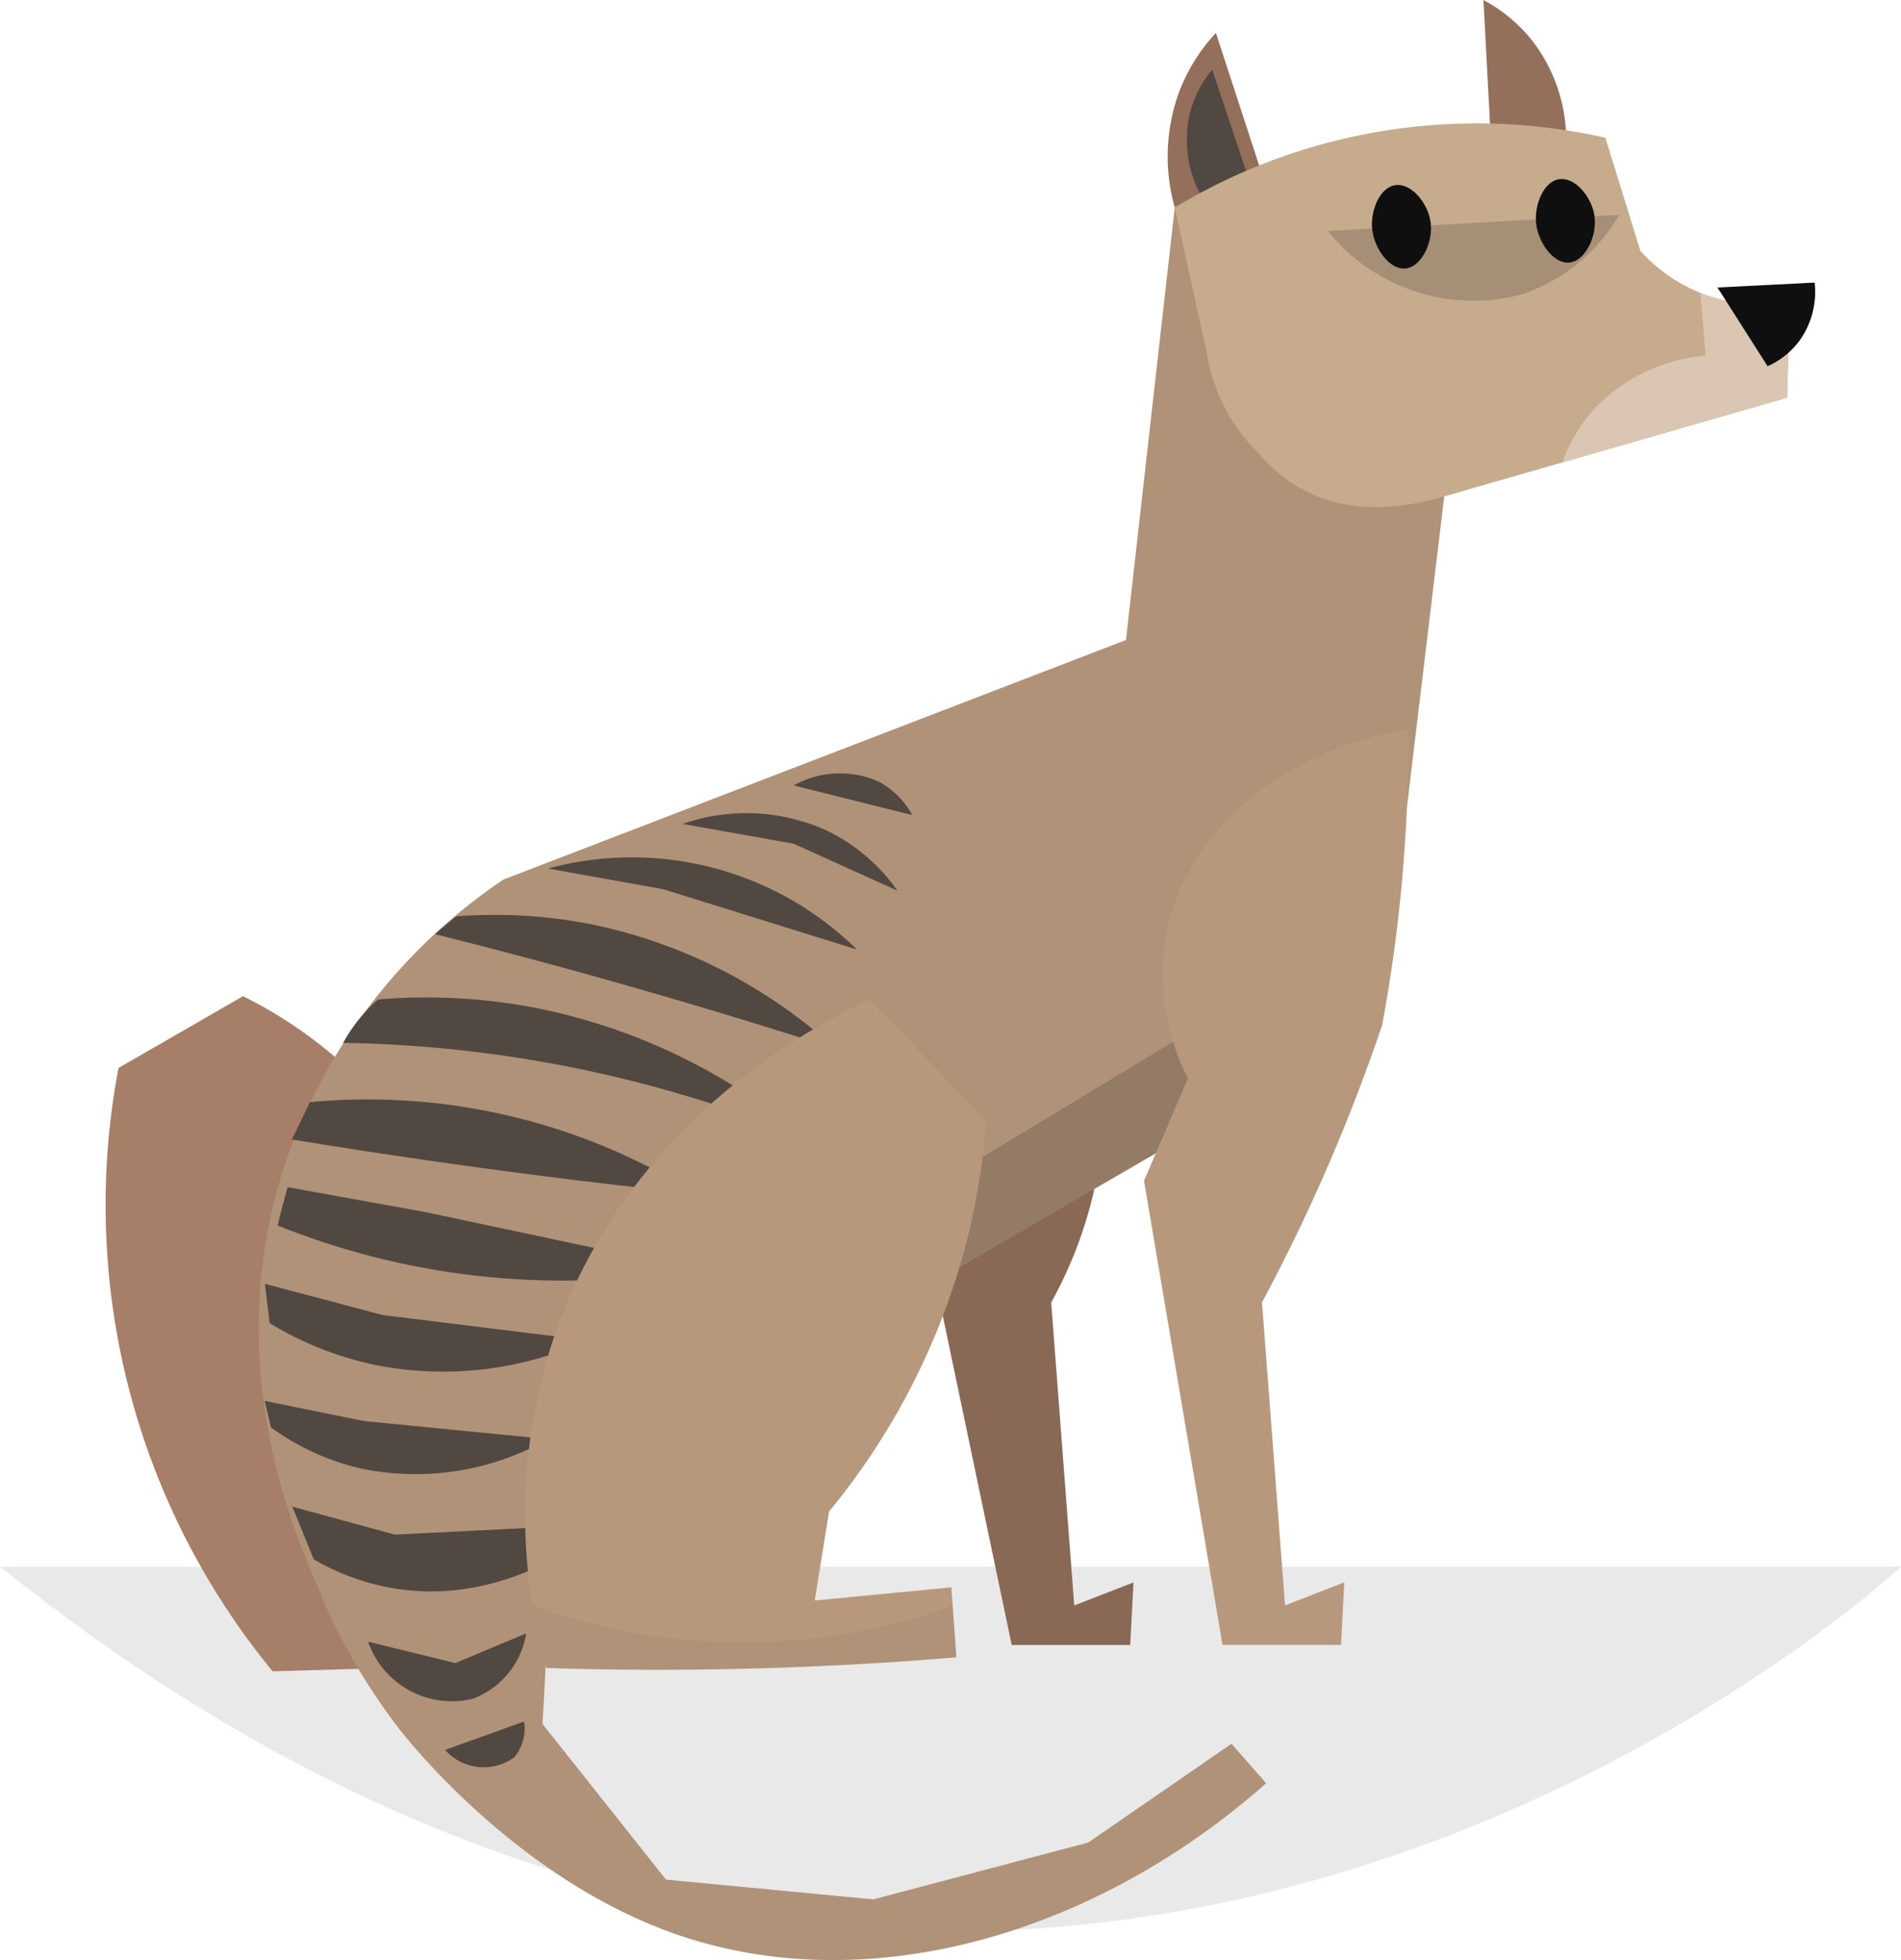 <svg xmlns="http://www.w3.org/2000/svg" xmlns:xlink="http://www.w3.org/1999/xlink" width="104.272" height="107.487" viewBox="0 0 104.272 107.487">
  <defs>
    <linearGradient id="linear-gradient" x1="-2.6" y1="0.595" x2="-3.613" y2="0.448" gradientUnits="objectBoundingBox">
      <stop offset="0" stop-color="#c7ab8d"/>
      <stop offset="1" stop-color="#a67c66"/>
    </linearGradient>
  </defs>
  <g id="img_01" transform="translate(-1023.57 -380.252)">
    <g id="Group_6149" data-name="Group 6149">
      <path id="Path_3593" data-name="Path 3593" d="M1023.57,466.164h104.272S1079.753,511.18,1023.57,466.164Z" fill="#231f20" opacity="0.1"/>
      <path id="Path_3594" data-name="Path 3594" d="M1081.129,428.878a23.292,23.292,0,0,1,.1,22.8q.632,8.307,1.264,16.615l3.25-1.264-.18,3.431h-6.5l-5.139-24.539a16.711,16.711,0,0,1,7.2-17.04Z" fill="#8a6856"/>
      <path id="Path_3595" data-name="Path 3595" d="M1049.561,450.264a24.83,24.83,0,0,0-6.629-11.159,24.545,24.545,0,0,0-6.033-4.223l-6.828,3.935a40.249,40.249,0,0,0,8.453,33.087l9.2-.265Z" fill="#a77e68"/>
      <path id="Path_3596" data-name="Path 3596" d="M1088.007,391.63q-1.338,11.859-2.677,23.719l-34.148,13.137a30.928,30.928,0,0,0-11.783,15.033c-3.929,11.1.126,21.178,2.731,25.992h24.249l.243-14.208,32.7-18.976q2.289-19.053,4.577-38.105Z" fill="#b09278"/>
      <path id="Path_3597" data-name="Path 3597" d="M1041.148,467.683a33.987,33.987,0,0,0,4.267,7.314c.451.589,6.505,8.319,15.322,11.355,10.279,3.538,22.718.146,32.281-8.308l-1.9-2.167-7.856,5.418-11.784,3.115-11.377-1.083q-3.385-4.268-6.772-8.533.2-3.657.389-7.314Z" fill="#b09278"/>
      <path id="Path_3598" data-name="Path 3598" d="M1056.042,456.644a71.934,71.934,0,0,0,1.179,8.285c.326,1.612.693,3.14,1.085,4.582h8.073l.243-14.208,32.7-18.976-4.949-2.844Z" fill="#231f20" opacity="0.2"/>
      <path id="Path_3599" data-name="Path 3599" d="M1039.583,442.739q4.362.715,8.9,1.354,6.8.953,13.274,1.625a33.969,33.969,0,0,0-21.188-5.026Q1040.077,441.717,1039.583,442.739Z" fill="#524842"/>
      <path id="Path_3600" data-name="Path 3600" d="M1067.718,442.648a32.707,32.707,0,0,0-14.809-7.134,31.733,31.733,0,0,0-8.606-.451,8.638,8.638,0,0,0-.92.936,8.748,8.748,0,0,0-.991,1.441,69.72,69.72,0,0,1,25.326,5.208Z" fill="#524842"/>
      <path id="Path_3601" data-name="Path 3601" d="M1047.422,431.477l1.176-.974a27.31,27.31,0,0,1,7.562.469,28.341,28.341,0,0,1,13.246,6.8q-6.978-2.256-14.51-4.334Q1051.11,432.4,1047.422,431.477Z" fill="#524842"/>
      <path id="Path_3602" data-name="Path 3602" d="M1043.518,458.179l10.114.993a14.716,14.716,0,0,1-10.317,1.6,13.682,13.682,0,0,1-4.876-2.235q-.175-.732-.353-1.464Z" fill="#524842"/>
      <path id="Path_3603" data-name="Path 3603" d="M1044.563,452.367l11.236,1.387a19.162,19.162,0,0,1-11.4,1.4,18.44,18.44,0,0,1-6.04-2.343l-.258-2.155Z" fill="#524842"/>
      <path id="Path_3604" data-name="Path 3604" d="M1045.234,464.41l11.552-.583c-.972.813-5.512,4.434-11.4,3.562a12.983,12.983,0,0,1-4.606-1.625l-1.173-2.89Z" fill="#524842"/>
      <path id="Path_3605" data-name="Path 3605" d="M1046.86,446.711l12.549,2.665-.45.857a41.928,41.928,0,0,1-20.159-2.777c.161-.721.359-1.406.544-2.1Z" fill="#524842"/>
      <path id="Path_3606" data-name="Path 3606" d="M1067.108,423.324l6.5,1.626a4.543,4.543,0,0,0-1.828-1.829A5.194,5.194,0,0,0,1067.108,423.324Z" fill="#524842"/>
      <path id="Path_3607" data-name="Path 3607" d="M1061.013,425.434a10.662,10.662,0,0,1,7.9.361,10.143,10.143,0,0,1,3.883,3.3l-5.689-2.574Z" fill="#524842"/>
      <path id="Path_3608" data-name="Path 3608" d="M1053.629,427.881a17.586,17.586,0,0,1,16.938,4.44l-10.633-3.311Z" fill="#524842"/>
      <path id="Path_3609" data-name="Path 3609" d="M1043.761,470.279l4.786,1.174,3.883-1.626a4.6,4.6,0,0,1-2.925,3.583A4.866,4.866,0,0,1,1043.761,470.279Z" fill="#524842"/>
      <path id="Path_3610" data-name="Path 3610" d="M1047.983,476.216l4.334-1.558a2.454,2.454,0,0,1-.542,1.964A2.836,2.836,0,0,1,1047.983,476.216Z" fill="#524842"/>
      <path id="Path_3611" data-name="Path 3611" d="M1099.382,436.476c-.7,2.064-1.507,4.226-2.442,6.466-1.334,3.2-2.743,6.107-4.148,8.733q.633,8.307,1.264,16.615l3.251-1.264-.181,3.431h-6.5L1086.319,445q1.206-2.8,2.41-5.6a12.852,12.852,0,0,1-1.191-7.946c1.079-5.565,6.36-10.085,13.281-11.213a85.826,85.826,0,0,1-.431,9.2C1100.135,431.949,1099.786,434.3,1099.382,436.476Z" fill="#b8987d"/>
      <path id="Path_3612" data-name="Path 3612" d="M1075.755,467.3l-7.495.722q.393-2.437.784-4.876a38.472,38.472,0,0,0,7.523-14.718,37.3,37.3,0,0,0,1.084-6.682l-6.321-6.682c-1.944.865-13.589,6.274-17.636,19.324a30.851,30.851,0,0,0-.152,17.337q2.316.072,4.7.09c6.222.045,12.161-.208,17.789-.677Q1075.89,469.217,1075.755,467.3Z" fill="#b8987d"/>
      <path id="Path_3613" data-name="Path 3613" d="M1052.785,468.292a32.027,32.027,0,0,0,.757,3.432q2.316.072,4.7.09c6.222.045,12.161-.208,17.789-.677l-.2-2.845a33.728,33.728,0,0,1-23.04,0Z" fill="#231f20" opacity="0.05"/>
    </g>
    <g id="Group_6150" data-name="Group 6150">
      <path id="Path_3614" data-name="Path 3614" d="M1093.064,390.637q-1.4-4.29-2.8-8.579a9.893,9.893,0,0,0-2,3.19,10.275,10.275,0,0,0-.257,6.382Z" fill="#946f5b"/>
      <path id="Path_3615" data-name="Path 3615" d="M1091.98,389.824q-.96-2.879-1.919-5.757a6.087,6.087,0,0,0-1.219,2.371,6.377,6.377,0,0,0,.539,4.409Z" fill="#524842"/>
      <path id="Path_3616" data-name="Path 3616" d="M1105.344,387.883l-.406-7.631a8.564,8.564,0,0,1,2.663,2.213,8.9,8.9,0,0,1,1.874,5.372Z" fill="#946f5b"/>
      <path id="Path_3617" data-name="Path 3617" d="M1113.547,394.007l-1.92-6.2a32.035,32.035,0,0,0-23.62,3.826l1.761,7.991a9.739,9.739,0,0,0,2.527,5.16c.835.847,3.513,4.7,10.43,2.709l18.872-5.431q.069-2.641.136-5.282a8.78,8.78,0,0,1-3.836-.116A8.9,8.9,0,0,1,1113.547,394.007Z" fill="url(#linear-gradient)"/>
      <path id="Path_3618" data-name="Path 3618" d="M1121.6,402.059q.069-2.641.136-5.282a8.78,8.78,0,0,1-3.836-.116,8.538,8.538,0,0,1-1.062-.351l.293,3.447a9.511,9.511,0,0,0-6.231,3.047,8.672,8.672,0,0,0-1.627,2.8Z" fill="#dbc6b4"/>
      <path id="Path_3619" data-name="Path 3619" d="M1112.387,392.036l-15.979.885a10.256,10.256,0,0,0,10.561,3.495A9.773,9.773,0,0,0,1112.387,392.036Z" fill="#231f20" opacity="0.2"/>
      <path id="Path_3620" data-name="Path 3620" d="M1117.777,396.02q1.375,2.159,2.749,4.317a4.448,4.448,0,0,0,1.766-1.427,4.6,4.6,0,0,0,.813-3.161Z" fill="#0f0f0f"/>
      <path id="Path_3621" data-name="Path 3621" d="M1100.092,390.408c-.858.136-1.339,1.4-1.262,2.351.088,1.091.952,2.3,1.827,2.218.892-.081,1.563-1.479,1.372-2.614C1101.86,391.358,1100.966,390.269,1100.092,390.408Z" fill="#0f0f0f"/>
      <path id="Path_3622" data-name="Path 3622" d="M1109.083,390.081c-.858.136-1.338,1.4-1.261,2.351.088,1.091.951,2.3,1.827,2.219s1.562-1.479,1.371-2.615C1110.851,391.031,1109.957,389.943,1109.083,390.081Z" fill="#0f0f0f"/>
    </g>
  </g>
</svg>
